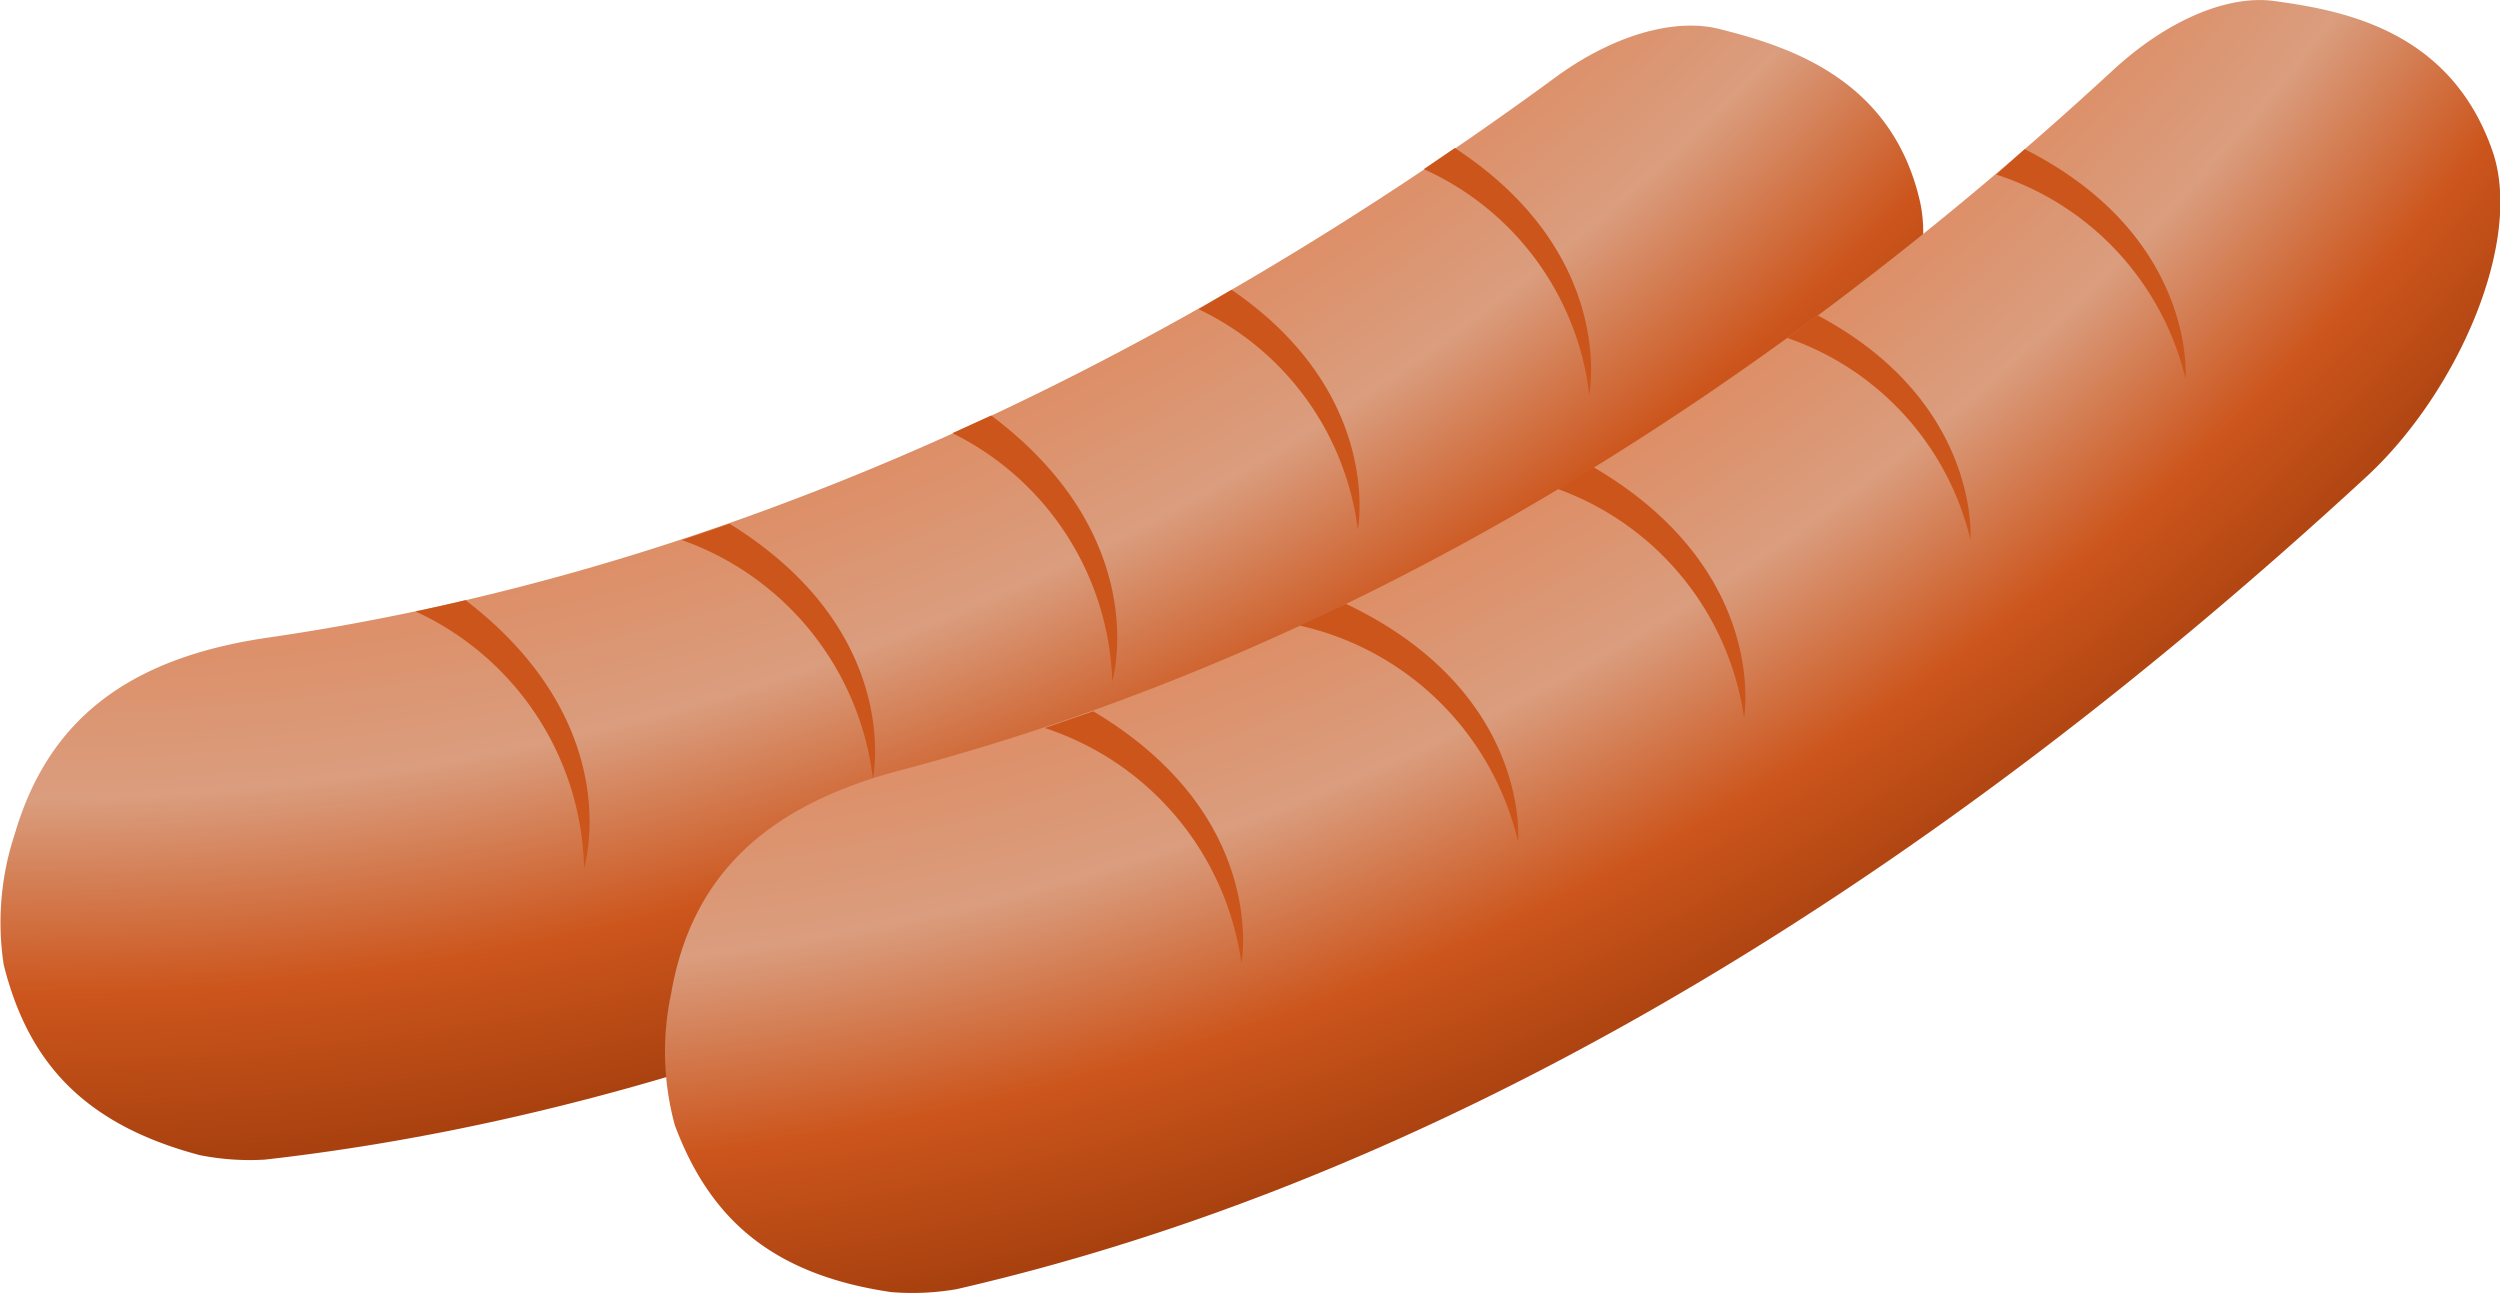 <svg xmlns="http://www.w3.org/2000/svg" xmlns:xlink="http://www.w3.org/1999/xlink" viewBox="0 0 128.88 66.66"><defs><style>.cls-1{fill:url(#radial-gradient);}.cls-2{fill:#cc551c;}.cls-3{fill:url(#radial-gradient-2);}</style><radialGradient id="radial-gradient" cx="67.1" cy="36.44" r="144.71" gradientTransform="translate(-61.51 -128.51) rotate(6.51)" gradientUnits="userSpaceOnUse"><stop offset="0.81" stop-color="#dd8e66"/><stop offset="0.87" stop-color="#da9d7e"/><stop offset="0.94" stop-color="#cc551c"/><stop offset="1" stop-color="#a8410f"/></radialGradient><radialGradient id="radial-gradient-2" cx="20.39" cy="-75.67" r="144.72" gradientTransform="matrix(1, 0, 0, 1, 0, 0)" xlink:href="#radial-gradient"/></defs><title>Asset 18</title><g id="Layer_2" data-name="Layer 2"><g id="Ñëîé_1" data-name="Ñëîé 1"><path class="cls-1" d="M10.3,59.55a13.16,13.16,0,0,0,3.36.23C38.23,57,64.31,45.68,90.77,26.26c5.12-3.83,9.3-11.16,8.2-15.91C97.5,4,92.1,2.37,88.66,1.5c-2.34-.6-5.57.32-8.6,2.58C57.27,20.76,34.9,29.81,13.82,32.87,6.6,33.92,2.48,37.11.76,43a14.5,14.5,0,0,0-.57,6.73C1.41,54.61,4.18,57.93,10.3,59.55Z"/><path class="cls-2" d="M30.11,44.76S32.4,37.38,24,30.94c-.86.21-1.72.4-2.58.58A14.92,14.92,0,0,1,30.11,44.76Z"/><path class="cls-2" d="M81.93,20.34S83.37,13.11,75,7.63l-1.6,1.09A14.64,14.64,0,0,1,81.93,20.34Z"/><path class="cls-2" d="M70,27.31s1.35-7-6.51-12.37l-1.7,1A14.61,14.61,0,0,1,70,27.31Z"/><path class="cls-2" d="M57.34,35.14s2.19-7.39-6.24-13.72l-2,.91A14.79,14.79,0,0,1,57.34,35.14Z"/><path class="cls-2" d="M45,40.15S46.62,32.57,37.61,27q-1.23.43-2.46.84A14.93,14.93,0,0,1,45,40.15Z"/><path class="cls-3" d="M45.94,66.61a13.34,13.34,0,0,0,3.37-.15c24.09-5.53,48.72-19.75,72.81-42,4.66-4.39,8-12.14,6.35-16.74C126.28,1.52,120.74.53,117.22.05c-2.39-.32-5.5,1-8.26,3.54C88.21,22.74,67,34.28,46.41,39.71c-7,1.85-10.78,5.49-11.82,11.55a14.39,14.39,0,0,0,.2,6.75C36.55,62.71,39.67,65.69,45.94,66.61Z"/><path class="cls-2" d="M64,49.67s1.44-7.6-7.64-13l-2.5.86A14.92,14.92,0,0,1,64,49.67Z"/><path class="cls-2" d="M112.67,19.53s.61-7.34-8.29-11.84L102.91,9A14.66,14.66,0,0,1,112.67,19.53Z"/><path class="cls-2" d="M101.58,27.82s.55-7.08-7.87-11.56l-1.58,1.16A14.59,14.59,0,0,1,101.58,27.82Z"/><path class="cls-2" d="M89.91,37s1.34-7.58-7.75-12.91l-1.85,1.12A14.78,14.78,0,0,1,89.91,37Z"/><path class="cls-2" d="M78.26,43.4s.71-7.71-8.87-12.27L67,32.25A14.91,14.91,0,0,1,78.26,43.4Z"/></g></g></svg>